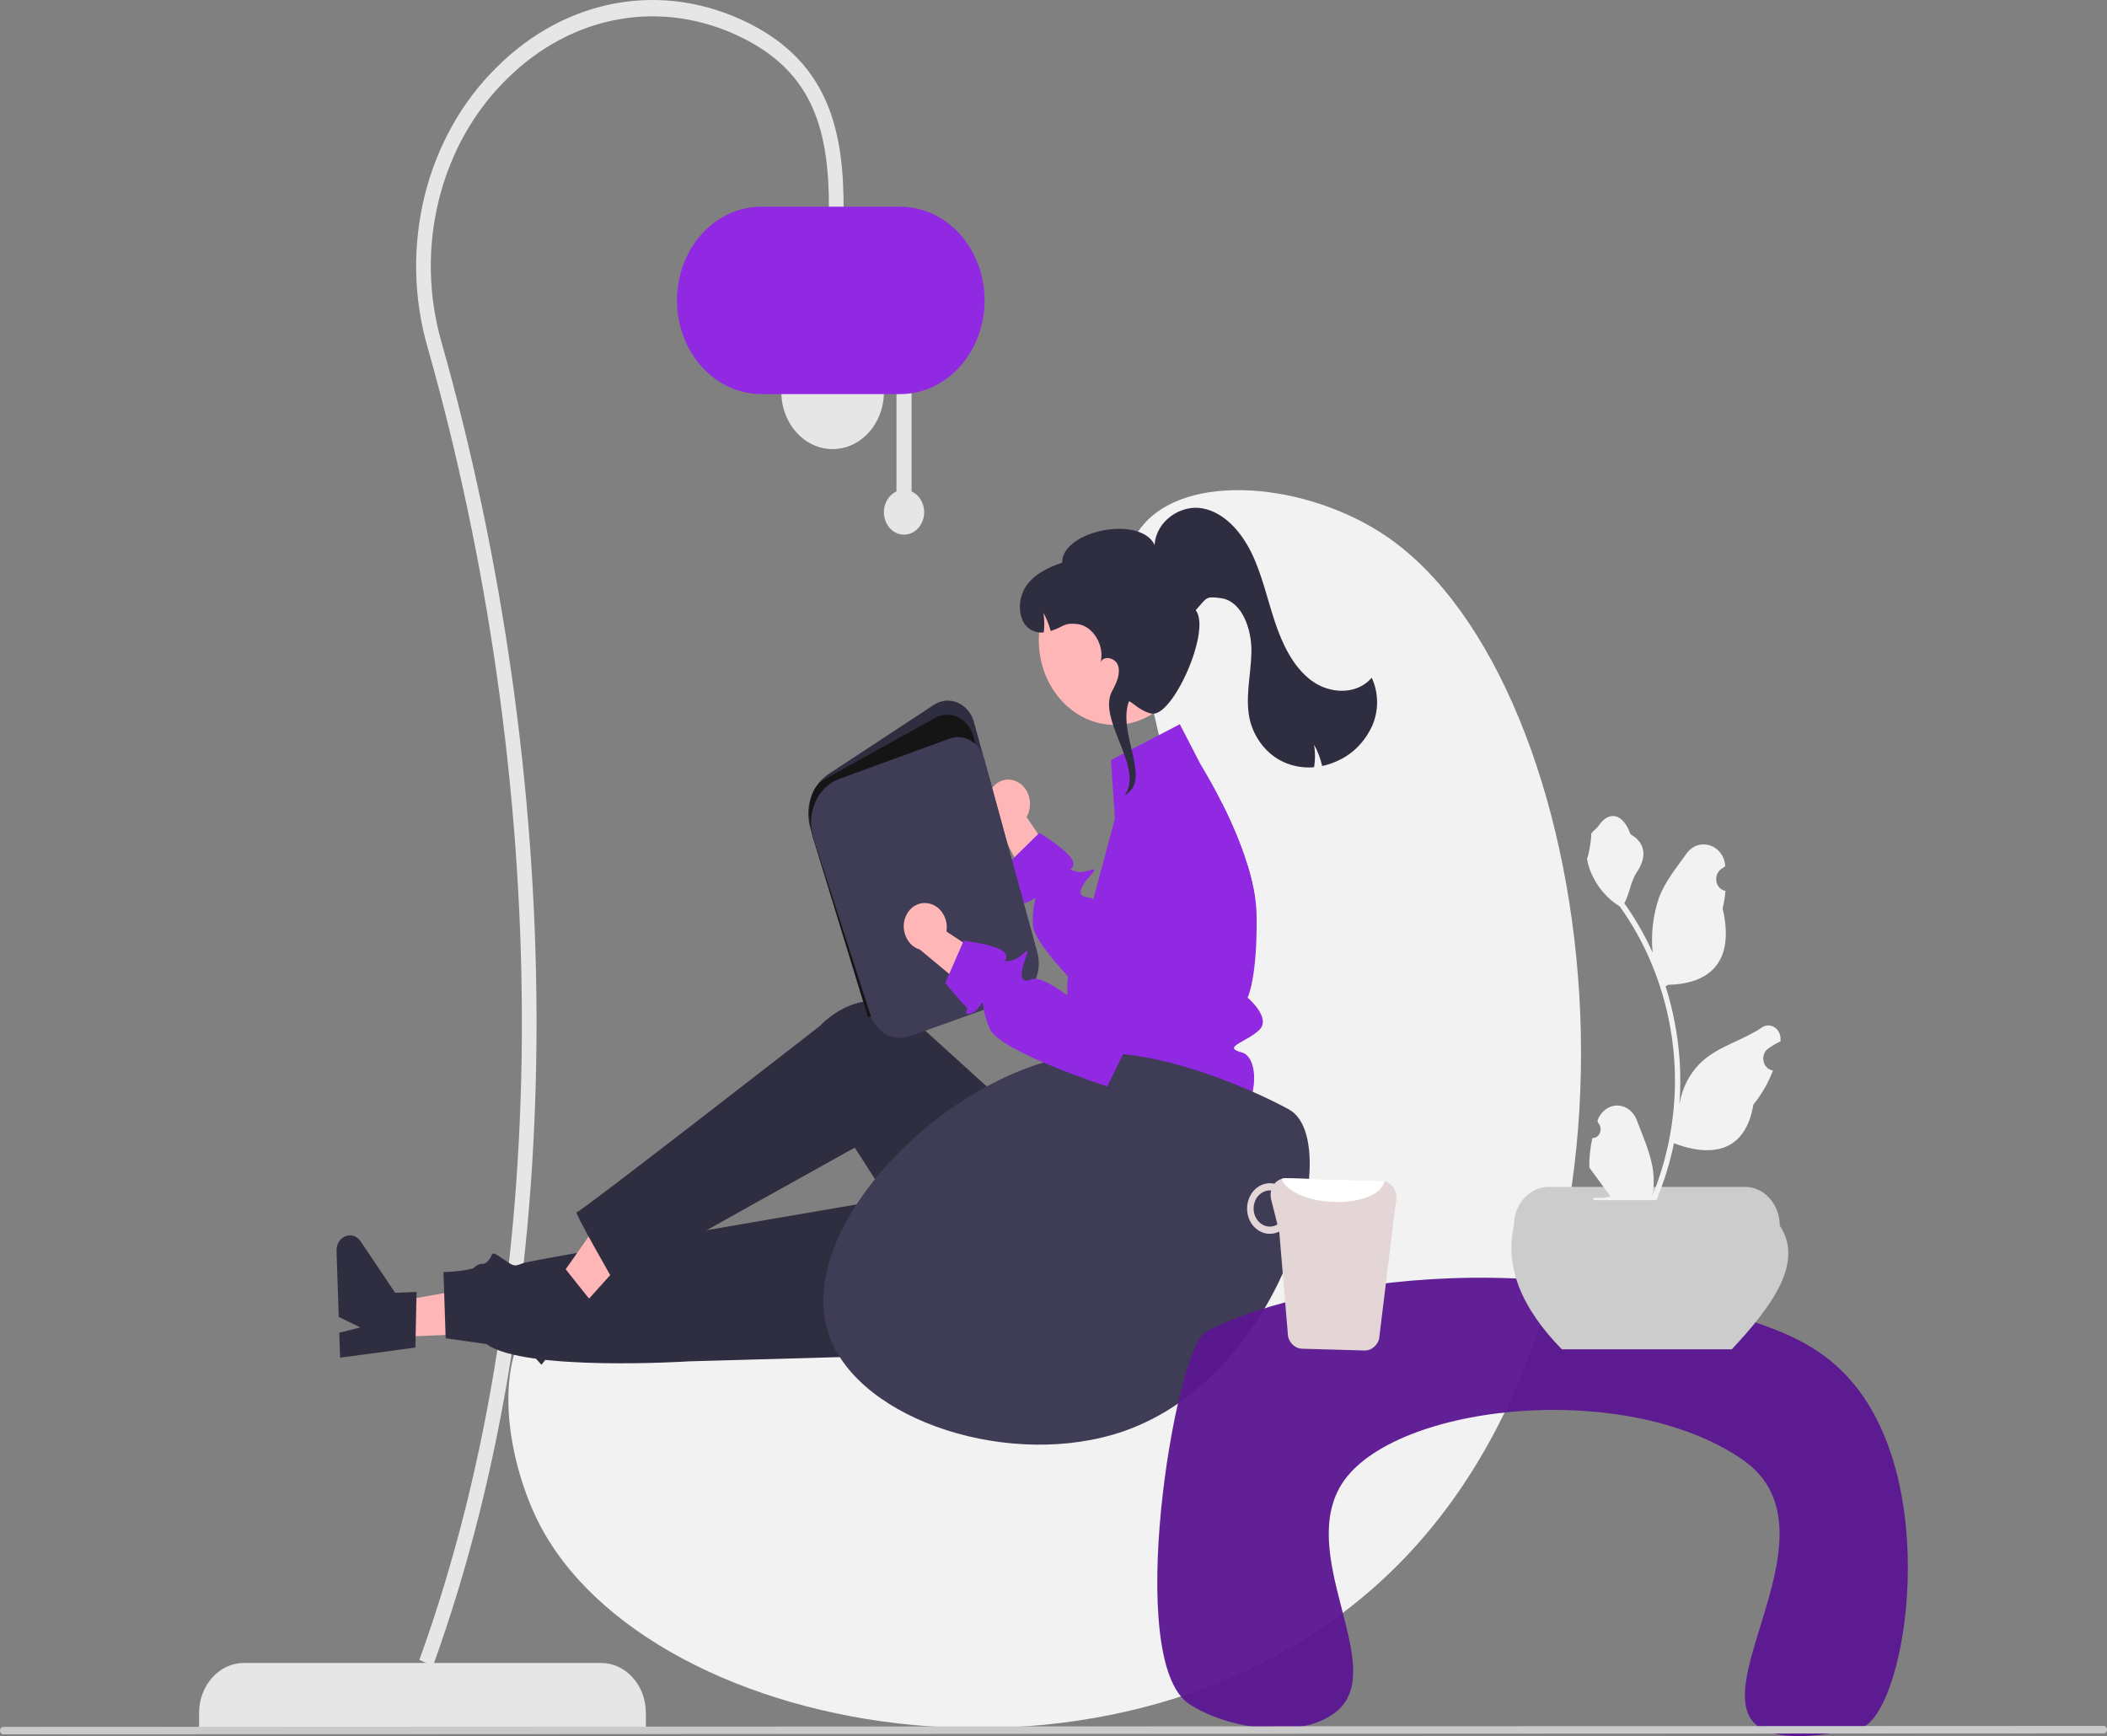<svg width="756" height="623" viewBox="0 0 756 623" fill="none" xmlns="http://www.w3.org/2000/svg">
<rect x="0" y="0" width="756" height="623" fill="#808080" stroke="none"/>
<g clip-path="url(#clip0_2_81)">
<path d="M71.441 620.114H231.739V614.642C231.739 609.891 230.042 605.334 227.022 601.975C224.002 598.615 219.906 596.728 215.635 596.728H87.544C83.273 596.728 79.177 598.615 76.157 601.975C73.137 605.334 71.441 609.891 71.441 614.642V620.114Z" fill="#E6E6E6"/>
<path d="M155.341 597.819L150.466 595.636C201.472 454.793 196.558 277.11 153.442 124.688C148.32 107.028 147.951 88.088 152.379 70.197C156.808 52.306 165.84 36.246 178.367 23.992C203.393 -0.852 237.895 -6.905 268.414 8.195C298.538 23.102 302.69 49.069 302.69 74.909H297.435C297.435 47.326 292.136 26.333 266.277 13.537C237.674 -0.614 205.33 5.062 181.866 28.355C170.101 39.864 161.617 54.948 157.457 71.752C153.298 88.556 153.645 106.345 158.455 122.933C202.069 277.114 206.695 456.018 155.341 597.819Z" fill="#E6E6E6"/>
<path d="M298.749 161.148C288.589 161.148 280.354 151.986 280.354 140.684C280.354 129.382 288.589 120.221 298.749 120.221C308.908 120.221 317.143 129.382 317.143 140.684C317.143 151.986 308.908 161.148 298.749 161.148Z" fill="#E6E6E6"/>
<path d="M327.078 176.358V137.584H321.659V176.358C320.104 177.057 318.817 178.337 318.017 179.976C317.217 181.616 316.955 183.514 317.276 185.345C317.596 187.176 318.479 188.827 319.773 190.013C321.067 191.2 322.692 191.848 324.369 191.848C326.046 191.848 327.67 191.2 328.964 190.013C330.258 188.827 331.141 187.176 331.462 185.345C331.782 183.514 331.52 181.616 330.72 179.976C329.92 178.337 328.633 177.057 327.078 176.358Z" fill="#E6E6E6"/>
<path d="M353.276 107.796C353.267 98.883 350.08 90.338 344.415 84.035C338.749 77.733 331.068 74.188 323.056 74.177H273.127C265.112 74.177 257.426 77.719 251.758 84.024C246.091 90.329 242.907 98.88 242.907 107.796C242.907 116.712 246.091 125.263 251.758 131.568C257.426 137.873 265.112 141.415 273.127 141.415H323.056C331.068 141.405 338.749 137.859 344.415 131.557C350.08 125.254 353.267 116.709 353.276 107.796Z" fill="#9128E2"/>
<path d="M423.624 315.984C418.611 244.635 392.98 210.641 409.392 189.323C425.113 168.903 469.395 173.122 497.834 192.716C574.54 245.567 602.642 456.211 503.933 559.126C410.134 656.922 232.368 625.6 192.862 545.555C183.644 526.879 176.321 494.138 189.812 474.309C223.306 425.08 345.083 514.247 399.226 458.477C431.313 425.425 426.375 355.14 423.624 315.984Z" fill="#F2F2F2"/>
<path d="M364.989 280.538C366.852 281.491 368.307 283.215 369.045 285.344C369.782 287.473 369.744 289.838 368.938 291.936C368.768 292.359 368.567 292.766 368.337 293.153L384.801 317.608L376.586 331.268L357.288 295.055C355.92 293.868 354.945 292.212 354.513 290.344C354.08 288.476 354.216 286.502 354.899 284.728C355.296 283.724 355.867 282.816 356.58 282.057C357.293 281.298 358.133 280.702 359.052 280.304C359.972 279.906 360.952 279.713 361.939 279.737C362.925 279.761 363.898 280 364.801 280.442C364.864 280.473 364.927 280.505 364.989 280.538Z" fill="#FFB6B6"/>
<path d="M365.002 322.702C363.924 323.765 366.913 325.077 370.075 323.008C370.98 322.408 371.366 322.16 371.467 322.318C371.722 322.714 370.237 325.631 370.634 332.111C370.878 335.979 376.652 343.251 383.209 350.342C392.073 359.932 402.381 369.182 402.381 369.182L406 365.959L443.949 332.111L450.354 322.25C449.767 318.356 448.886 314.524 447.721 310.794C446.115 305.632 444.206 300.592 442.007 295.708C440.828 293.05 439.619 290.517 438.46 288.188L418.128 313.112L401.09 333.989C401.09 333.989 396.129 325.1 392.287 322.68C391.797 322.332 391.239 322.119 390.66 322.058C386.777 321.854 386.543 319.502 391.047 314.379C395.55 309.256 389.867 314.04 385.862 312.66C381.857 311.28 385.862 312.66 385.018 309.211C384.175 305.762 372.941 298.841 372.941 298.841L372.474 299.304L363.985 307.639L361.556 310.025C361.556 310.025 364.209 318.122 364.941 319.83C365.673 321.538 366.069 321.628 365.002 322.702Z" fill="#9128E2"/>
<path d="M141.237 479.801L140.823 467.327L183.876 459.616L184.487 478.026L141.237 479.801Z" fill="#FFB6B6"/>
<path d="M149.052 483.557L149.46 463.584L141.785 463.899L129.394 445.436C128.783 444.524 127.925 443.853 126.946 443.522C125.967 443.191 124.919 443.216 123.954 443.595C122.989 443.973 122.159 444.685 121.583 445.626C121.008 446.567 120.718 447.688 120.756 448.825L121.542 472.551L129.27 476.329L121.731 478.237L122.028 487.182L149.052 483.557Z" fill="#2F2E41"/>
<path d="M383.547 484.658L247.18 488.504C247.18 488.504 188.293 492.288 174.476 482.289L159.907 480.243L159.117 456.435C159.117 456.435 168.026 456.508 173.149 453.853C178.271 451.198 174.711 447.949 179.595 451.143C184.479 454.338 183.963 454.722 187.739 453.254C191.515 451.786 364.674 422.424 364.674 422.424L383.547 484.658Z" fill="#2F2E41"/>
<path d="M203.852 474.326L195.922 465.495L222.77 427.267L234.473 440.302L203.852 474.326Z" fill="#FFB6B6"/>
<path d="M211.877 466.643L199.966 451.693L194.532 457.731L174.16 453.57C173.154 453.364 172.115 453.522 171.195 454.02C170.275 454.517 169.522 455.329 169.046 456.337C168.57 457.344 168.396 458.494 168.55 459.62C168.703 460.745 169.176 461.786 169.899 462.591L184.981 479.389L192.956 476.312L188.596 483.415L194.282 489.748L211.877 466.643Z" fill="#2F2E41"/>
<path d="M437.347 401.576L435.991 436.634C434.395 477.904 393.54 502.882 361.86 481.334C361.276 480.937 360.69 480.526 360.102 480.1C360.102 480.1 348.092 476.512 348.457 470.83C348.821 465.147 345.887 462.382 343.291 463.932C340.694 465.481 306.698 411.808 306.698 411.808C306.698 411.808 236.065 451.004 220.483 460.231C220.483 460.231 205.832 434.748 206.894 435.015C207.957 435.282 294.276 368.072 294.276 368.072C294.276 368.072 308.339 352.239 325.783 362.693C326.146 364.228 325.835 364.282 325.835 364.282L383.459 416.516L391.601 399.315L437.347 401.576Z" fill="#2F2E41"/>
<path d="M383.016 357.749C383.125 359.368 383.332 360.978 383.636 362.567C384.051 364.866 384.72 367.1 385.628 369.216C385.628 369.216 385.628 371.58 389.695 379.496C393.761 387.412 388.678 384.02 385.628 389.9C382.579 395.77 385.628 393.067 389.014 396.844C389.988 397.943 390.68 399.313 391.018 400.81C391.356 402.308 391.327 403.879 390.935 405.36C390.935 405.36 434.607 405.394 442.739 402.001C450.872 398.608 452.722 379.496 445.433 377.608C438.155 375.719 447.639 373.842 451.919 369.488C456.199 365.134 447.639 358.009 447.639 358.009C447.639 358.009 451.167 351.235 450.872 328.493C450.83 326.401 450.657 324.315 450.354 322.25C449.767 318.356 448.886 314.524 447.721 310.794C446.115 305.632 444.206 300.592 442.008 295.708C440.828 293.05 439.619 290.517 438.46 288.188C438.277 287.826 438.104 287.475 437.921 287.125C435.715 282.782 433.702 279.231 432.37 276.958C431.344 275.194 430.724 274.199 430.724 274.199L423.323 259.881L398.62 272.762L400.023 293.831L395.764 309.72L393.802 317.037L392.287 322.68L389.949 331.422C389.949 331.422 390.589 331.456 389.827 332.62C386.316 337.814 384.039 343.909 383.209 350.342C382.916 352.797 382.851 355.279 383.016 357.749Z" fill="#9128E2"/>
<path d="M311.677 360.02L312.141 359.853L371.266 338.672L349.478 259.157C349.045 257.574 348.293 256.121 347.281 254.907C346.269 253.694 345.023 252.752 343.636 252.152C342.249 251.552 340.758 251.311 339.275 251.446C337.792 251.58 336.355 252.088 335.074 252.93L297.291 277.763C294.3 279.727 292.025 282.797 290.862 286.437C289.7 290.078 289.724 294.057 290.931 297.68L311.677 360.02Z" fill="#2F2E41"/>
<path d="M311.437 365.074L371.038 343.724L349.251 264.208C348.817 262.625 348.065 261.172 347.053 259.958C346.041 258.745 344.795 257.803 343.408 257.203C342.021 256.604 340.53 256.362 339.047 256.497C337.563 256.631 336.127 257.139 334.846 257.981L295.259 279.968C289.312 283.876 289.451 293.991 292.212 302.29L311.437 365.074Z" fill="#151515"/>
<path d="M317.404 370.83C318.777 371.691 320.295 372.226 321.863 372.399C323.431 372.573 325.015 372.381 326.513 371.838L364.608 358.19C367.531 357.128 369.964 354.836 371.389 351.805C372.814 348.773 373.116 345.242 372.232 341.966L353.133 272.261C352.751 270.869 352.123 269.575 351.286 268.456C350.449 267.336 349.42 266.415 348.258 265.744C347.097 265.073 345.827 264.667 344.522 264.55C343.218 264.432 341.905 264.606 340.662 265.06L301.184 279.48C299.303 280.167 297.564 281.267 296.072 282.714C294.579 284.16 293.362 285.925 292.493 287.904C291.623 289.883 291.119 292.036 291.01 294.235C290.901 296.434 291.19 298.635 291.858 300.708L312.279 364.042C313.196 366.918 315.016 369.328 317.404 370.83Z" fill="#3F3D56"/>
<path d="M400.017 260.126C384.947 260.126 372.731 246.536 372.731 229.772C372.731 213.007 384.947 199.417 400.017 199.417C415.086 199.417 427.302 213.007 427.302 229.772C427.302 246.536 415.086 260.126 400.017 260.126Z" fill="#FFB6B6"/>
<path d="M492.284 260.583C489.78 265.983 485.675 270.252 480.664 272.668C478.664 273.682 476.561 274.422 474.401 274.873C473.791 272.18 472.814 269.606 471.504 267.242C471.94 269.907 471.94 272.638 471.504 275.303C468.213 275.602 464.903 275.145 461.778 273.96C458.709 272.799 455.926 270.858 453.649 268.292C451.371 265.725 449.663 262.604 448.66 259.175C446.486 251.129 448.827 242.535 449.012 234.137C449.202 225.738 445.616 215.692 438.121 214.653C432.413 213.86 433.119 214.475 429.018 218.961C434.755 226.051 420.768 257.452 413.263 256.065C409.02 255.28 405.898 251.533 405.059 251.663C400.762 263.37 413.688 279.974 403.436 285.425L404.196 284.305C409.563 274.443 393.683 257.785 399.05 247.923C400.546 245.164 402.102 241.929 401.176 238.877C400.297 235.975 395.848 235.057 394.91 237.698C396.436 231.644 392.176 224.539 386.518 223.921C381.492 223.37 381.782 224.963 376.989 226.417C376.377 224.121 375.494 221.924 374.365 219.885C374.747 222.211 374.794 224.591 374.505 226.935C372.776 227.164 371.028 226.752 369.531 225.763C365.105 222.812 364.974 215.193 368.014 210.557C371.06 205.919 376.161 203.629 381.083 201.897C381.128 190.318 409.135 184.774 414.286 195.54C414.816 186.823 423.798 180.951 431.535 182.432C439.273 183.913 445.377 190.815 449.098 198.508C452.819 206.194 454.666 214.801 457.39 222.989C460.114 231.177 464.008 239.341 470.53 244.199C477.052 249.05 486.744 249.491 492.189 243.203C493.431 245.888 494.087 248.861 494.104 251.88C494.12 254.9 493.497 257.881 492.284 260.583Z" fill="#2F2E41"/>
<path d="M464.287 399.391C463.722 398.889 463.11 398.457 462.461 398.104C452.017 392.322 419.539 377.312 394.143 377.928C345.281 379.113 283.097 439.104 297.569 479.389C308.581 510.043 363.329 527.483 403.292 513.535C459.279 493.994 481.377 414.55 464.287 399.391Z" fill="#3F3D56"/>
<path d="M667.136 620.23C683.102 616.879 697.235 536.859 665.822 497.449C655.059 483.946 641.634 478.07 623.777 472.6C520.993 441.121 442.599 471.122 432.064 478.447C421.552 485.755 403.125 595.873 426.689 611.46C439.947 620.23 466.226 624.615 479.246 614.383C498.404 599.328 466.247 560.277 480.56 533.991C496.802 504.162 582.33 494.115 625.21 523.759C670.958 555.387 576.595 639.232 667.136 620.23Z" fill="#5C1792" fill-opacity="0.95"/>
<path d="M560.387 484.178H621.384C636.442 468.125 647.208 452.653 638.589 439.81C638.589 436.119 637.27 432.578 634.924 429.968C632.577 427.358 629.395 425.891 626.076 425.891H555.695C552.377 425.891 549.194 427.358 546.848 429.968C544.501 432.578 543.183 436.119 543.183 439.81C539.901 454.444 545.764 469.235 560.387 484.178Z" fill="#CCCCCC"/>
<path d="M571.342 408.368C571.921 408.398 572.494 408.229 572.983 407.884C573.473 407.539 573.855 407.035 574.078 406.441C574.302 405.846 574.356 405.189 574.233 404.56C574.109 403.93 573.815 403.357 573.39 402.92L573.196 402.064C573.222 401.995 573.247 401.927 573.273 401.858C573.856 400.326 574.833 399.02 576.081 398.104C577.329 397.187 578.793 396.702 580.289 396.708C581.784 396.714 583.245 397.212 584.487 398.138C585.729 399.065 586.697 400.379 587.27 401.916C589.559 408.05 592.474 414.194 593.191 420.679C593.508 423.546 593.374 426.452 592.797 429.268C598.174 416.22 600.966 402.038 600.984 387.684C600.985 384.083 600.805 380.483 600.445 376.904C600.148 373.969 599.735 371.056 599.207 368.163C596.325 352.468 590.137 337.757 581.152 325.238C576.804 322.599 573.287 318.539 571.076 313.608C570.275 311.835 569.709 309.943 569.395 307.989C569.886 308.061 571.245 299.75 570.875 299.24C571.558 298.086 572.782 297.512 573.529 296.386C577.242 290.785 582.358 291.763 585.029 299.374C590.734 302.577 590.789 307.89 587.289 312.999C585.061 316.25 584.755 320.649 582.801 324.129C583.002 324.415 583.211 324.692 583.412 324.979C587.088 330.236 590.291 335.881 592.976 341.834C592.323 335.165 593.102 328.42 595.25 322.152C597.427 316.31 601.507 311.39 605.1 306.34C609.415 300.274 618.265 302.922 619.025 310.611C619.032 310.686 619.04 310.76 619.047 310.834C618.513 311.169 617.991 311.525 617.479 311.901C616.837 312.378 616.34 313.06 616.052 313.857C615.764 314.654 615.7 315.53 615.867 316.368C616.034 317.207 616.425 317.97 616.988 318.558C617.552 319.145 618.262 319.529 619.025 319.66L619.103 319.673C618.913 321.813 618.577 323.934 618.098 326.017C622.707 345.846 612.756 353.068 598.547 353.393C598.234 353.572 597.928 353.751 597.614 353.921C600.312 362.426 602.005 371.286 602.649 380.277C603.013 385.581 602.992 390.91 602.585 396.21L602.609 396.023C603.638 390.128 606.465 384.81 610.611 380.966C616.768 375.338 625.468 373.266 632.112 368.743C632.818 368.239 633.639 367.969 634.478 367.967C635.317 367.965 636.139 368.23 636.847 368.73C637.555 369.23 638.12 369.946 638.475 370.791C638.829 371.637 638.959 372.578 638.849 373.504C638.84 373.569 638.831 373.635 638.822 373.701C637.832 374.15 636.868 374.667 635.935 375.249C635.401 375.584 634.879 375.939 634.368 376.315C633.726 376.793 633.228 377.474 632.94 378.272C632.653 379.069 632.588 379.944 632.755 380.783C632.922 381.622 633.313 382.385 633.876 382.972C634.44 383.559 635.15 383.944 635.913 384.075L635.991 384.088C636.048 384.097 636.096 384.106 636.152 384.115C634.46 388.609 632.085 392.746 629.131 396.345C626.249 413.655 613.871 415.297 600.63 410.256H600.622C599.169 417.279 597.065 424.115 594.341 430.654H571.904C571.824 430.377 571.751 430.091 571.679 429.813C573.756 429.958 575.841 429.82 577.887 429.402C576.223 427.129 574.558 424.839 572.893 422.567C572.856 422.524 572.821 422.479 572.789 422.432C571.944 421.269 571.092 420.115 570.247 418.952L570.247 418.951C570.202 415.386 570.57 411.829 571.341 408.369L571.342 408.368Z" fill="#F2F2F2"/>
<path d="M494.813 480.543C494.44 481.748 493.734 482.791 492.796 483.522C491.858 484.253 490.735 484.635 489.59 484.612L467.213 483.972C466.059 483.947 464.944 483.507 464.033 482.718C463.122 481.929 462.466 480.834 462.161 479.596L458.995 441.927C457.871 442.493 456.648 442.773 455.415 442.745C453.251 442.685 451.198 441.671 449.706 439.926C448.215 438.181 447.407 435.849 447.462 433.442C447.516 431.035 448.427 428.751 449.996 427.091C451.564 425.432 453.661 424.534 455.824 424.594C456.317 424.593 456.809 424.65 457.291 424.764C457.815 424.133 458.452 423.631 459.161 423.291C459.87 422.951 460.636 422.779 461.408 422.788L495.829 423.777C496.114 423.788 496.398 423.828 496.678 423.894C497.433 424.051 498.149 424.385 498.777 424.875C499.406 425.365 499.933 426 500.323 426.736C500.713 427.471 500.957 428.292 501.038 429.141C501.12 429.99 501.036 430.849 500.794 431.66L494.813 480.543ZM458.345 439.37L456.092 430.393C455.836 429.356 455.83 428.263 456.075 427.222C455.965 427.222 455.869 427.164 455.76 427.164C454.215 427.129 452.72 427.776 451.604 428.965C450.488 430.153 449.841 431.786 449.805 433.504C449.768 435.222 450.346 436.887 451.411 438.132C452.476 439.377 453.942 440.102 455.486 440.147C456.485 440.182 457.473 439.913 458.345 439.37Z" fill="#E4D6D6"/>
<path d="M496.678 423.894C495.944 428.559 487.7 431.838 477.786 431.268C468.67 430.801 461.216 427.239 459.85 423.019C460.355 422.853 460.881 422.775 461.408 422.788L495.829 423.777C496.114 423.788 496.398 423.828 496.678 423.894Z" fill="white"/>
<path d="M754.802 621.996L1.198 622.34C0.881 622.34 0.576 622.2 0.351 621.95C0.126 621.7 0 621.36 0 621.007C0 620.653 0.126 620.314 0.351 620.064C0.576 619.814 0.881 619.674 1.198 619.674L754.802 619.33C755.119 619.33 755.424 619.47 755.649 619.72C755.874 619.97 756 620.309 756 620.663C756 621.016 755.874 621.355 755.649 621.605C755.424 621.856 755.119 621.996 754.802 621.996Z" fill="#CACACA"/>
<path d="M332.129 324.047C334.178 324.13 336.118 325.1 337.534 326.749C338.951 328.399 339.733 330.598 339.714 332.88C339.704 333.343 339.659 333.805 339.58 334.261L363.231 349.794L360.368 365.918L330.038 340.742C328.365 340.232 326.892 339.121 325.848 337.581C324.803 336.041 324.246 334.16 324.263 332.232C324.283 331.134 324.496 330.052 324.892 329.046C325.287 328.041 325.857 327.132 326.568 326.371C327.279 325.61 328.118 325.013 329.037 324.613C329.956 324.213 330.936 324.018 331.923 324.04C331.992 324.041 332.06 324.044 332.129 324.047Z" fill="#FFB6B6"/>
<path d="M351.503 361.078C352.136 360.135 352.408 359.74 352.552 359.849C352.922 360.097 352.566 363.428 355.171 369.235C358.838 377.391 397.286 389.884 397.286 389.884L402.02 380.243L422.841 337.875L430.018 303.916C430.269 302.732 430.391 301.518 430.381 300.302C423.983 295.292 417.187 290.941 410.079 287.301C407.239 289.094 405.074 291.963 403.98 295.386L389.647 340.093L383.927 357.943C383.927 357.943 373.838 349.917 370.178 351.391C366.525 352.873 365.486 350.795 367.875 344.141C370.263 337.487 366.678 344.336 362.506 344.771C358.326 345.213 362.506 344.771 360.532 341.948C358.558 339.125 345.792 337.536 345.792 337.536L345.521 338.166L340.574 349.486L339.158 352.739C339.158 352.739 344.402 359.069 345.668 360.33C346.939 361.601 347.332 361.513 346.709 362.961C346.095 364.402 349.306 364.337 351.503 361.078Z" fill="#9128E2"/>
</g>
<defs>
<clipPath id="clip0_2_81">
<rect width="756" height="623" fill="white" transform="matrix(-1 0 0 1 756 0)"/>
</clipPath>
</defs>
</svg>
